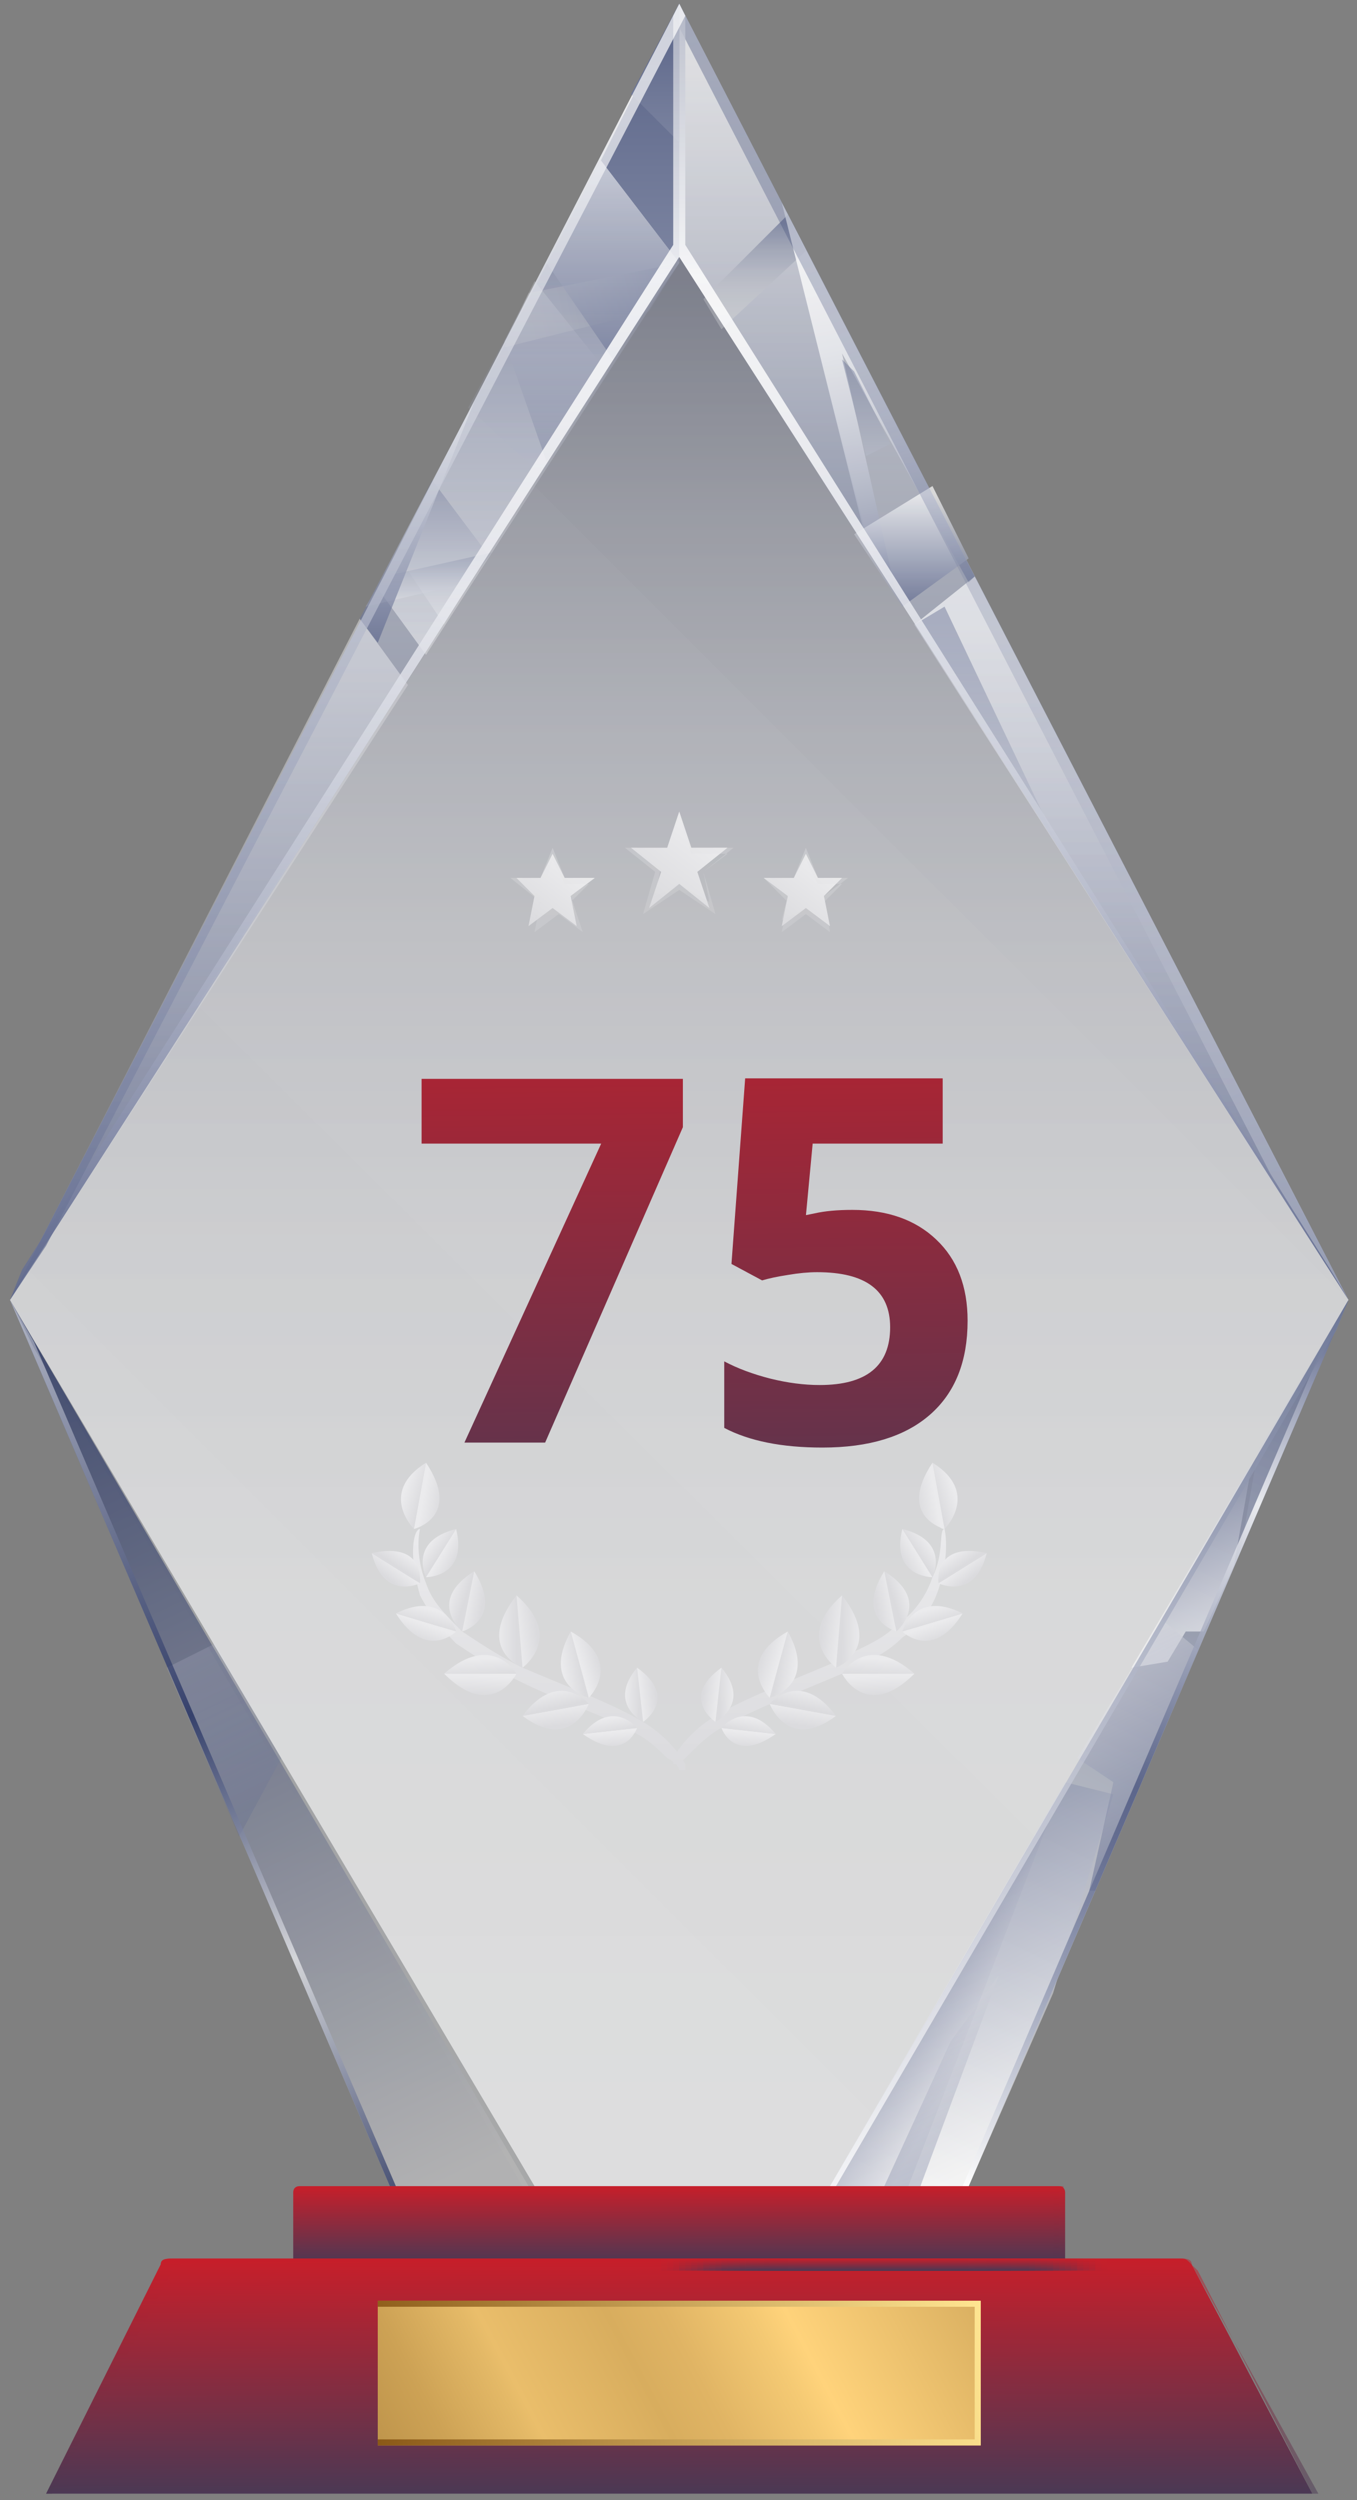 <svg width="133" height="245" viewBox="0 0 133 245" fill="none" xmlns="http://www.w3.org/2000/svg">
<rect x="0" y="0" width="133" height="245" fill="#808080" stroke="none"/>
<path opacity="0.5" d="M94.94 214.233H38.208L0.977 127.386L66.574 0.365L132.171 127.386L94.94 214.233Z" fill="url(#paint0_linear)"/>
<path opacity="0.7" d="M0.977 127.386L66.574 0.365L132.171 127.386L66.574 25.179L0.977 127.386Z" fill="url(#paint1_linear)"/>
<path opacity="0.6" d="M0.977 127.386L51.8 214.233H38.208L0.977 127.386Z" fill="url(#paint2_linear)"/>
<path opacity="0.7" d="M132.169 127.386L81.346 214.233H94.938L132.169 127.386Z" fill="url(#paint3_linear)"/>
<path opacity="0.4" d="M39.98 67.126L35.253 60.627L0.977 127.387L39.98 67.126Z" fill="url(#paint4_linear)"/>
<path opacity="0.4" d="M66.572 0.956V25.769V25.179L85.483 54.718L76.618 19.861L66.572 0.365V0.956Z" fill="url(#paint5_linear)"/>
<path opacity="0.3" d="M41.752 64.172L66.572 25.77L58.889 15.727L37.024 57.673L41.752 64.172Z" fill="url(#paint6_linear)"/>
<path opacity="0.4" d="M89.621 61.217L132.171 127.386L95.531 56.491L89.621 61.217Z" fill="url(#paint7_linear)"/>
<path opacity="0.3" d="M41.752 64.172L66.572 25.77L58.889 15.727L37.024 57.673L41.752 64.172Z" fill="url(#paint8_linear)"/>
<path opacity="0.2" d="M52.98 46.448L66.572 25.77L58.889 15.727L45.888 39.949L52.98 46.448Z" fill="url(#paint9_linear)"/>
<path opacity="0.4" d="M66.573 25.769V0.365L58.891 15.726L66.573 25.769Z" fill="url(#paint10_linear)"/>
<path d="M66.573 25.769V0.365L58.891 15.726L66.573 25.769Z" fill="url(#paint11_linear)"/>
<path opacity="0.3" d="M51.801 28.723L49.437 34.04L63.62 30.495L66.575 25.769L51.801 28.723Z" fill="url(#paint12_linear)"/>
<path opacity="0.3" d="M48.256 54.128L37.618 56.491L35.846 59.445L45.892 57.082L48.256 54.128Z" fill="url(#paint13_linear)"/>
<path opacity="0.6" d="M68.938 29.314L70.71 32.268L78.984 24.588L77.211 21.043L68.938 29.314Z" fill="url(#paint14_linear)"/>
<path opacity="0.8" d="M95.53 56.49L76.62 19.86L84.893 52.945L87.848 58.262L82.529 34.63L94.939 57.08L95.53 56.49Z" fill="url(#paint15_linear)"/>
<path opacity="0.4" d="M89.621 61.217L132.171 127.386L95.531 56.491L89.621 61.217Z" fill="url(#paint16_linear)"/>
<path opacity="0.3" d="M132.17 127.385L119.169 102.572L122.124 112.024L132.17 127.385Z" fill="url(#paint17_linear)"/>
<path opacity="0.6" d="M104.394 174.65L81.346 214.233H94.938L103.212 195.327L109.121 175.831L104.394 174.65Z" fill="url(#paint18_linear)"/>
<path opacity="0.4" d="M121.535 152.199L132.172 127.386L123.308 142.156L121.535 152.199Z" fill="url(#paint19_linear)"/>
<path opacity="0.4" d="M103.803 175.832L81.346 214.234H89.029L103.803 175.832Z" fill="url(#paint20_linear)"/>
<path opacity="0.6" d="M122.713 143.338L110.894 163.425L114.44 162.835L116.213 159.881H117.985L120.94 153.382L122.713 143.338Z" fill="url(#paint21_linear)"/>
<path d="M66.573 13.954V0.365L61.845 9.227L66.573 13.954Z" fill="url(#paint22_linear)"/>
<path opacity="0.3" d="M43.529 61.216L47.666 54.127L42.347 47.037L38.801 54.127L43.529 61.216Z" fill="url(#paint23_linear)"/>
<path opacity="0.5" d="M83.711 36.403L82.529 35.221L83.12 37.585L84.893 44.674L87.257 43.493L83.711 36.403Z" fill="url(#paint24_linear)"/>
<path opacity="0.7" d="M83.712 52.355L88.44 59.445L94.94 54.718L91.394 47.629L83.712 52.355Z" fill="url(#paint25_linear)"/>
<path opacity="0.5" d="M60.075 35.223L66.576 25.77L58.893 15.727L53.575 25.77L60.075 35.223Z" fill="url(#paint26_linear)"/>
<path opacity="0.7" d="M46.48 39.358L35.252 60.627L37.025 62.99L46.48 39.358Z" fill="url(#paint27_linear)"/>
<path opacity="0.5" d="M89.621 61.217L103.804 83.076L92.576 59.445L89.621 61.217Z" fill="url(#paint28_linear)"/>
<path opacity="0.3" d="M52.392 27.542L49.437 33.45L53.574 45.266L59.483 36.404L52.392 27.542Z" fill="url(#paint29_linear)"/>
<path opacity="0.5" d="M113.852 158.697L105.579 172.285L109.124 174.648L106.761 185.283H107.352L117.398 161.651L113.852 158.697Z" fill="url(#paint30_linear)"/>
<path opacity="0.3" d="M90.212 214.234L97.895 193.556L93.167 200.055L86.667 214.234H90.212Z" fill="url(#paint31_linear)"/>
<path opacity="0.3" d="M16.34 163.426L23.432 179.968L27.569 172.288L21.068 161.062L16.34 163.426Z" fill="url(#paint32_linear)"/>
<path opacity="0.6" d="M66.574 25.18L0.977 127.387L52.391 214.234H81.348L132.171 127.387L66.574 25.18Z" fill="url(#paint33_linear)"/>
<path opacity="0.6" d="M3.341 131.522L0.977 127.386L38.208 214.233H38.799L3.341 131.522Z" fill="url(#paint34_linear)"/>
<path opacity="0.2" d="M51.209 214.233H51.8L0.977 127.386L3.341 132.112L51.209 214.233Z" fill="url(#paint35_linear)"/>
<path opacity="0.3" d="M124.488 114.979L132.171 127.386L66.574 0.365L65.983 1.547L124.488 114.979Z" fill="url(#paint36_linear)"/>
<path opacity="0.85" d="M0.977 127.386L2.159 124.432L65.983 23.997V1.547L66.574 0.365L67.165 1.547V23.997L130.398 124.432L132.171 127.386L66.574 25.179L0.977 127.386Z" fill="url(#paint37_linear)"/>
<path opacity="0.8" d="M129.806 131.522L132.169 127.386L94.939 214.233H94.348L129.806 131.522Z" fill="url(#paint38_linear)"/>
<path opacity="0.8" d="M130.987 130.34L132.169 127.386L81.346 214.233H81.937L130.987 130.34Z" fill="url(#paint39_linear)"/>
<path opacity="0.7" d="M67.165 1.547L66.574 0.365L0.977 127.386L4.523 122.069L67.165 1.547Z" fill="url(#paint40_linear)"/>
<g opacity="0.15">
<path opacity="0.15" d="M19.295 98.437L101.439 179.967L132.169 127.386L52.389 47.629L19.295 98.437Z" fill="white"/>
<path opacity="0.15" d="M0.977 127.386L52.391 214.233H81.348L85.485 207.143L2.75 124.432L0.977 127.386Z" fill="white"/>
</g>
<path d="M103.8 221.914H29.338C28.747 221.914 28.747 221.323 28.747 221.323V214.825C28.747 214.234 29.338 214.234 29.338 214.234H103.8C104.391 214.234 104.391 214.825 104.391 214.825V221.323C104.391 221.323 104.391 221.914 103.8 221.914Z" fill="url(#paint41_linear)"/>
<path opacity="0.2" d="M103.8 221.914H29.338C28.747 221.914 28.747 221.323 28.747 221.323V214.825C28.747 214.234 29.338 214.234 29.338 214.234H103.8C104.391 214.234 104.391 214.825 104.391 214.825V221.323C104.391 221.323 104.391 221.914 103.8 221.914Z" fill="url(#paint42_linear)"/>
<path opacity="0.5" d="M103.8 214.234H29.338C28.747 214.234 28.747 214.825 28.747 214.825V221.323C28.747 221.914 29.338 221.914 29.338 221.914V215.415C29.338 214.825 29.929 214.825 29.929 214.825H102.618C103.209 214.825 103.209 215.415 103.209 215.415V221.914C103.8 221.914 103.8 221.323 103.8 221.323V214.825C104.391 214.234 104.391 214.234 103.8 214.234Z" fill="url(#paint43_linear)"/>
<path d="M128.622 244.365H4.52L15.748 221.915C15.748 221.324 16.339 221.324 16.93 221.324H115.621C116.212 221.324 116.212 221.324 116.803 221.915L128.622 244.365Z" fill="url(#paint44_linear)"/>
<path opacity="0.5" d="M16.93 222.506C16.93 221.915 17.521 221.915 18.112 221.915H116.212C116.803 221.915 116.803 221.915 117.394 222.506L128.622 244.365H129.213L116.803 221.915C116.803 221.324 116.212 221.324 115.621 221.324H16.93C16.339 221.324 16.339 221.324 15.748 221.915L4.52 244.365H5.111L16.93 222.506Z" fill="url(#paint45_linear)"/>
<path opacity="0.016" d="M108.526 221.324H64.795V222.506H108.526V221.324Z" fill="url(#paint46_linear)"/>
<path opacity="0.032" d="M107.935 221.324H64.795V222.506H107.935V221.324Z" fill="url(#paint47_linear)"/>
<path opacity="0.048" d="M107.347 221.324H65.389V222.506H107.347V221.324Z" fill="url(#paint48_linear)"/>
<path opacity="0.065" d="M107.345 221.324H65.977V222.506H107.345V221.324Z" fill="url(#paint49_linear)"/>
<path opacity="0.081" d="M106.757 221.324H66.572V222.506H106.757V221.324Z" fill="url(#paint50_linear)"/>
<path opacity="0.097" d="M106.166 221.324H66.572V222.506H106.166V221.324Z" fill="url(#paint51_linear)"/>
<path opacity="0.113" d="M105.573 221.324H67.16V222.506H105.573V221.324Z" fill="url(#paint52_linear)"/>
<path opacity="0.129" d="M105.571 221.324H67.749V222.506H105.571V221.324Z" fill="url(#paint53_linear)"/>
<path opacity="0.145" d="M104.983 221.324H68.343V222.506H104.983V221.324Z" fill="url(#paint54_linear)"/>
<path opacity="0.161" d="M104.39 221.324H68.932V222.506H104.39V221.324Z" fill="url(#paint55_linear)"/>
<path opacity="0.177" d="M103.799 221.324H68.932V222.506H103.799V221.324Z" fill="url(#paint56_linear)"/>
<path opacity="0.194" d="M103.211 221.324H69.526V222.506H103.211V221.324Z" fill="url(#paint57_linear)"/>
<path opacity="0.21" d="M103.209 221.324H70.115V222.506H103.209V221.324Z" fill="url(#paint58_linear)"/>
<path opacity="0.226" d="M102.616 221.324H70.704V222.506H102.616V221.324Z" fill="url(#paint59_linear)"/>
<path opacity="0.242" d="M102.025 221.324H70.704V222.506H102.025V221.324Z" fill="url(#paint60_linear)"/>
<path opacity="0.258" d="M101.437 221.324H71.298V222.506H101.437V221.324Z" fill="url(#paint61_linear)"/>
<path opacity="0.274" d="M101.435 221.324H71.887V222.506H101.435V221.324Z" fill="url(#paint62_linear)"/>
<path opacity="0.29" d="M100.847 221.324H72.481V222.506H100.847V221.324Z" fill="url(#paint63_linear)"/>
<path opacity="0.306" d="M100.845 221.324H73.07V222.506H100.845V221.324Z" fill="url(#paint64_linear)"/>
<path opacity="0.323" d="M99.663 221.324H73.07V222.506H99.663V221.324Z" fill="url(#paint65_linear)"/>
<path opacity="0.339" d="M99.071 221.324H73.659V222.506H99.071V221.324Z" fill="url(#paint66_linear)"/>
<path opacity="0.355" d="M99.073 221.324H74.253V222.506H99.073V221.324Z" fill="url(#paint67_linear)"/>
<path opacity="0.371" d="M98.481 221.324H74.842V222.506H98.481V221.324Z" fill="url(#paint68_linear)"/>
<path opacity="0.387" d="M97.89 221.324H74.842V222.506H97.89V221.324Z" fill="url(#paint69_linear)"/>
<path opacity="0.403" d="M97.301 221.324H75.436V222.506H97.301V221.324Z" fill="url(#paint70_linear)"/>
<path opacity="0.419" d="M97.3 221.324H76.025V222.506H97.3V221.324Z" fill="url(#paint71_linear)"/>
<path opacity="0.435" d="M96.707 221.324H76.614V222.506H96.707V221.324Z" fill="url(#paint72_linear)"/>
<path opacity="0.452" d="M96.709 221.324H77.207V222.506H96.709V221.324Z" fill="url(#paint73_linear)"/>
<path opacity="0.468" d="M95.527 221.324H77.207V222.506H95.527V221.324Z" fill="url(#paint74_linear)"/>
<path opacity="0.484" d="M94.935 221.324H77.797V222.506H94.935V221.324Z" fill="url(#paint75_linear)"/>
<path opacity="0.5" d="M94.937 221.324H78.39V222.506H94.937V221.324Z" fill="url(#paint76_linear)"/>
<path d="M96.12 239.637H37.024V225.458H96.12V239.637Z" fill="url(#paint77_linear)"/>
<path d="M96.12 225.458H37.024V239.637H96.12V225.458ZM95.529 239.047H37.024V226.049H95.529V239.047Z" fill="url(#paint78_linear)"/>
<path d="M41.163 149.834C41.163 149.834 40.572 152.197 41.754 155.151C42.345 156.923 43.527 158.105 45.3 159.877C47.072 161.059 48.845 162.24 51.209 163.422C55.346 165.194 60.074 166.967 63.029 168.739C65.983 170.512 67.165 172.875 67.165 172.875V173.465H66.574C66.574 173.465 66.574 172.875 65.392 172.284C64.801 171.693 63.619 170.512 62.438 169.921C59.483 168.148 55.346 166.967 50.618 164.604C48.254 163.422 46.481 162.24 44.709 161.059C42.936 159.286 41.754 157.514 41.163 156.332C39.981 152.197 40.572 149.834 41.163 149.834C40.572 149.243 40.572 149.243 41.163 149.834C41.163 149.243 41.163 149.834 41.163 149.834Z" fill="url(#paint79_linear)"/>
<path d="M40.574 149.835C40.574 149.835 37.028 146.29 41.756 143.336L40.574 149.835Z" fill="url(#paint80_linear)"/>
<path d="M40.573 149.834C40.573 149.834 45.301 148.652 41.755 143.335L40.573 149.834Z" fill="url(#paint81_linear)"/>
<path d="M41.753 154.561C41.753 154.561 39.98 151.017 44.708 149.835L41.753 154.561Z" fill="url(#paint82_linear)"/>
<path d="M41.75 154.561C41.75 154.561 45.887 154.561 44.705 149.835L41.75 154.561Z" fill="url(#paint83_linear)"/>
<path d="M41.163 155.151C41.163 155.151 37.617 156.924 36.435 152.197L41.163 155.151Z" fill="url(#paint84_linear)"/>
<path d="M41.163 155.15C41.163 155.15 41.754 151.015 36.435 152.196L41.163 155.15Z" fill="url(#paint85_linear)"/>
<path d="M45.3 159.877C45.3 159.877 41.755 156.923 46.482 153.969L45.3 159.877Z" fill="url(#paint86_linear)"/>
<path d="M45.299 159.877C45.299 159.877 49.436 158.695 46.481 153.969L45.299 159.877Z" fill="url(#paint87_linear)"/>
<path d="M44.71 159.878C44.71 159.878 41.756 162.832 38.801 158.105L44.71 159.878Z" fill="url(#paint88_linear)"/>
<path d="M44.711 159.877C44.711 159.877 43.529 155.742 38.802 158.105L44.711 159.877Z" fill="url(#paint89_linear)"/>
<path d="M51.212 163.424C51.212 163.424 46.484 161.651 50.62 156.334L51.212 163.424Z" fill="url(#paint90_linear)"/>
<path d="M51.212 163.423C51.212 163.423 55.349 160.47 50.621 156.334L51.212 163.423Z" fill="url(#paint91_linear)"/>
<path d="M50.619 164.014C50.619 164.014 48.255 168.74 43.527 164.014H50.619Z" fill="url(#paint92_linear)"/>
<path d="M50.619 164.014C50.619 164.014 48.255 159.878 43.528 164.014H50.619Z" fill="url(#paint93_linear)"/>
<path d="M57.71 166.375C57.71 166.375 52.983 165.194 55.937 159.877L57.71 166.375Z" fill="url(#paint94_linear)"/>
<path d="M57.709 166.375C57.709 166.375 61.255 162.83 55.936 159.876L57.709 166.375Z" fill="url(#paint95_linear)"/>
<path d="M57.71 166.968C57.71 166.968 55.937 171.694 51.209 168.149L57.71 166.968Z" fill="url(#paint96_linear)"/>
<path d="M57.71 166.968C57.71 166.968 54.755 163.424 51.21 168.15L57.71 166.968Z" fill="url(#paint97_linear)"/>
<path d="M63.029 168.74C63.029 168.74 59.484 166.967 62.438 163.422L63.029 168.74Z" fill="url(#paint98_linear)"/>
<path d="M63.031 168.739C63.031 168.739 66.577 166.376 62.44 163.422L63.031 168.739Z" fill="url(#paint99_linear)"/>
<path d="M62.438 169.33C62.438 169.33 61.256 172.875 57.119 169.921L62.438 169.33Z" fill="url(#paint100_linear)"/>
<path d="M62.438 169.33C62.438 169.33 60.074 166.376 57.119 169.921L62.438 169.33Z" fill="url(#paint101_linear)"/>
<path d="M92.576 149.833C92.576 149.833 93.167 152.196 91.985 155.741C91.394 157.514 90.213 159.286 88.44 160.468C86.667 162.24 84.894 162.831 82.53 164.012C78.393 165.785 73.665 167.557 70.711 169.329C69.529 169.92 68.347 171.102 67.756 171.693C67.165 172.283 66.574 172.874 66.574 172.874H65.983V172.283C65.983 172.283 67.165 169.92 70.12 168.148C73.075 166.375 77.802 164.603 81.939 162.831C83.712 161.649 86.076 161.058 87.849 159.286C89.621 158.104 90.803 156.332 91.394 154.56C92.576 152.196 91.985 149.833 92.576 149.833C91.985 149.833 91.985 149.242 92.576 149.833C92.576 149.242 92.576 149.242 92.576 149.833Z" fill="url(#paint102_linear)"/>
<path d="M92.576 149.834C92.576 149.834 96.121 146.289 91.394 143.335L92.576 149.834Z" fill="url(#paint103_linear)"/>
<path d="M92.578 149.834C92.578 149.834 87.85 148.653 91.396 143.336L92.578 149.834Z" fill="url(#paint104_linear)"/>
<path d="M91.393 154.561C91.393 154.561 93.166 151.016 88.438 149.834L91.393 154.561Z" fill="url(#paint105_linear)"/>
<path d="M91.392 154.561C91.392 154.561 87.255 154.561 88.437 149.834L91.392 154.561Z" fill="url(#paint106_linear)"/>
<path d="M91.982 155.151C91.982 155.151 95.528 156.923 96.71 152.197L91.982 155.151Z" fill="url(#paint107_linear)"/>
<path d="M91.984 155.15C91.984 155.15 91.393 151.015 96.712 152.196L91.984 155.15Z" fill="url(#paint108_linear)"/>
<path d="M87.849 159.876C87.849 159.876 91.395 156.922 86.667 153.969L87.849 159.876Z" fill="url(#paint109_linear)"/>
<path d="M87.85 159.877C87.85 159.877 83.714 158.695 86.668 153.969L87.85 159.877Z" fill="url(#paint110_linear)"/>
<path d="M88.439 159.878C88.439 159.878 91.394 162.832 94.349 158.105L88.439 159.878Z" fill="url(#paint111_linear)"/>
<path d="M88.439 159.877C88.439 159.877 89.621 155.741 94.349 158.105L88.439 159.877Z" fill="url(#paint112_linear)"/>
<path d="M81.94 163.423C81.94 163.423 86.668 161.651 82.531 156.333L81.94 163.423Z" fill="url(#paint113_linear)"/>
<path d="M81.941 163.423C81.941 163.423 77.805 160.47 82.532 156.334L81.941 163.423Z" fill="url(#paint114_linear)"/>
<path d="M82.529 164.013C82.529 164.013 84.893 168.74 89.621 164.013H82.529Z" fill="url(#paint115_linear)"/>
<path d="M82.529 164.013C82.529 164.013 84.893 159.878 89.621 164.013H82.529Z" fill="url(#paint116_linear)"/>
<path d="M75.442 166.375C75.442 166.375 80.17 165.193 77.215 159.876L75.442 166.375Z" fill="url(#paint117_linear)"/>
<path d="M75.44 166.375C75.44 166.375 71.894 162.83 77.213 159.876L75.44 166.375Z" fill="url(#paint118_linear)"/>
<path d="M75.436 166.967C75.436 166.967 77.209 171.693 81.937 168.149L75.436 166.967Z" fill="url(#paint119_linear)"/>
<path d="M75.437 166.968C75.437 166.968 78.392 163.423 81.937 168.15L75.437 166.968Z" fill="url(#paint120_linear)"/>
<path d="M70.121 168.739C70.121 168.739 73.666 166.966 70.712 163.422L70.121 168.739Z" fill="url(#paint121_linear)"/>
<path d="M70.121 168.739C70.121 168.739 66.575 166.376 70.712 163.422L70.121 168.739Z" fill="url(#paint122_linear)"/>
<path d="M70.71 169.329C70.71 169.329 71.891 172.874 76.028 169.92L70.71 169.329Z" fill="url(#paint123_linear)"/>
<path d="M70.71 169.329C70.71 169.329 73.074 166.375 76.029 169.92L70.71 169.329Z" fill="url(#paint124_linear)"/>
<path d="M66.573 79.531L67.755 83.075H71.3L68.346 85.439L69.528 88.983L66.573 86.62L63.618 88.983L64.8 85.439L61.845 83.075H65.391L66.573 79.531Z" fill="url(#paint125_linear)"/>
<path opacity="0.3" d="M70.121 89.574L66.575 87.211L63.029 89.574L64.211 85.439L61.256 83.076H65.393L66.575 79.531L67.757 83.076H71.893L68.939 85.439L70.121 89.574ZM66.575 86.62L69.53 88.393L68.939 85.439L71.302 83.666H67.757L66.575 80.122L65.393 83.076H62.438L64.802 84.848L64.211 87.802L66.575 86.62Z" fill="url(#paint126_linear)"/>
<path d="M54.16 83.668L55.342 86.031H58.297L55.933 87.803L56.524 90.757L54.16 88.985L51.796 90.757L52.387 87.803L50.614 86.031H52.978L54.16 83.668Z" fill="url(#paint127_linear)"/>
<path opacity="0.3" d="M57.118 91.347L54.754 89.575L52.39 91.347L52.981 88.393L50.026 86.03H52.981L54.163 83.076L55.345 86.03H58.3L55.936 87.802L57.118 91.347ZM54.163 88.984L56.527 90.757L55.936 88.393L57.709 86.621H55.345L54.163 84.258L53.572 86.03H51.208L52.981 87.802L52.39 90.166L54.163 88.984Z" fill="url(#paint128_linear)"/>
<path d="M78.983 83.667L80.165 86.03H82.529L80.756 87.803L81.347 90.757L78.983 88.984L76.62 90.757L77.21 87.803L74.847 86.03H77.802L78.983 83.667Z" fill="url(#paint129_linear)"/>
<path opacity="0.3" d="M81.347 91.347L78.983 89.575L76.62 91.347L77.21 88.393L74.847 86.03H77.802L78.983 83.076L80.165 86.03H83.12L80.756 87.802L81.347 91.347ZM78.983 88.984L81.347 90.756L80.756 88.393L82.529 86.621H80.165L78.983 84.257L77.802 86.03H75.438L77.21 87.802L76.62 90.165L78.983 88.984Z" fill="url(#paint130_linear)"/>
<path d="M45.519 141.365L58.922 112.068H41.32V105.721H66.93V110.457L53.429 141.365H45.519ZM83.532 118.562C86.982 118.562 89.725 119.531 91.759 121.468C93.81 123.405 94.835 126.058 94.835 129.427C94.835 133.414 93.607 136.482 91.149 138.631C88.691 140.779 85.176 141.854 80.602 141.854C76.631 141.854 73.424 141.211 70.983 139.925V133.406C72.269 134.09 73.766 134.651 75.475 135.091C77.184 135.514 78.803 135.726 80.334 135.726C84.94 135.726 87.243 133.838 87.243 130.062C87.243 126.465 84.858 124.666 80.089 124.666C79.227 124.666 78.275 124.756 77.233 124.935C76.191 125.097 75.345 125.276 74.694 125.472L71.691 123.86L73.034 105.672H92.394V112.068H79.65L78.991 119.075L79.845 118.904C80.838 118.676 82.067 118.562 83.532 118.562Z" fill="url(#paint131_linear)"/>
<defs>
<linearGradient id="paint0_linear" x1="66.574" y1="214.721" x2="66.574" y2="3.323" gradientUnits="userSpaceOnUse">
<stop stop-color="#CFD1D3"/>
<stop offset="0.126" stop-color="#CACCCF"/>
<stop offset="0.27" stop-color="#BCBFC4"/>
<stop offset="0.423" stop-color="#A5A9B1"/>
<stop offset="0.583" stop-color="#858A97"/>
<stop offset="0.748" stop-color="#5C6276"/>
<stop offset="0.915" stop-color="#2A324E"/>
<stop offset="1" stop-color="#0D1637"/>
</linearGradient>
<linearGradient id="paint1_linear" x1="66.574" y1="126.707" x2="66.574" y2="7.986" gradientUnits="userSpaceOnUse">
<stop stop-color="#606A8F"/>
<stop offset="0.645" stop-color="#C5C9D6"/>
<stop offset="1" stop-color="white"/>
</linearGradient>
<linearGradient id="paint2_linear" x1="44.92" y1="213.709" x2="3.99" y2="128.756" gradientUnits="userSpaceOnUse">
<stop stop-color="#B8B8B8"/>
<stop offset="1" stop-color="#07164F"/>
</linearGradient>
<linearGradient id="paint3_linear" x1="88.226" y1="213.709" x2="129.156" y2="128.756" gradientUnits="userSpaceOnUse">
<stop stop-color="white"/>
<stop offset="0.355" stop-color="#C5C9D6"/>
<stop offset="1" stop-color="#606A8F"/>
</linearGradient>
<linearGradient id="paint4_linear" x1="20.329" y1="126.952" x2="20.329" y2="64.839" gradientUnits="userSpaceOnUse">
<stop stop-color="#707A99"/>
<stop offset="0.407" stop-color="#B0B5C7"/>
<stop offset="0.808" stop-color="#E9EAEF"/>
<stop offset="1" stop-color="white"/>
</linearGradient>
<linearGradient id="paint5_linear" x1="75.917" y1="54.37" x2="75.917" y2="3.595" gradientUnits="userSpaceOnUse">
<stop stop-color="#707A99"/>
<stop offset="0.407" stop-color="#B0B5C7"/>
<stop offset="0.808" stop-color="#E9EAEF"/>
<stop offset="1" stop-color="white"/>
</linearGradient>
<linearGradient id="paint6_linear" x1="51.652" y1="63.973" x2="51.652" y2="18.542" gradientUnits="userSpaceOnUse">
<stop stop-color="white"/>
<stop offset="0.355" stop-color="#C5C9D6"/>
<stop offset="1" stop-color="#606A8F"/>
</linearGradient>
<linearGradient id="paint7_linear" x1="111.016" y1="126.934" x2="111.016" y2="60.965" gradientUnits="userSpaceOnUse">
<stop stop-color="#707A99"/>
<stop offset="0.407" stop-color="#B0B5C7"/>
<stop offset="0.808" stop-color="#E9EAEF"/>
<stop offset="1" stop-color="white"/>
</linearGradient>
<linearGradient id="paint8_linear" x1="51.652" y1="63.973" x2="51.652" y2="18.542" gradientUnits="userSpaceOnUse">
<stop stop-color="white"/>
<stop offset="0.355" stop-color="#C5C9D6"/>
<stop offset="1" stop-color="#606A8F"/>
</linearGradient>
<linearGradient id="paint9_linear" x1="56.206" y1="46.536" x2="56.206" y2="17.574" gradientUnits="userSpaceOnUse">
<stop stop-color="#B7BBCB"/>
<stop offset="1" stop-color="#606A8F"/>
</linearGradient>
<linearGradient id="paint10_linear" x1="62.565" y1="25.789" x2="62.565" y2="-0.063" gradientUnits="userSpaceOnUse">
<stop stop-color="white"/>
<stop offset="0.116" stop-color="#E9EAEF"/>
<stop offset="0.357" stop-color="#B0B4C5"/>
<stop offset="0.699" stop-color="#555F84"/>
<stop offset="1" stop-color="#000F46"/>
</linearGradient>
<linearGradient id="paint11_linear" x1="62.565" y1="214.727" x2="62.565" y2="3.322" gradientUnits="userSpaceOnUse">
<stop stop-color="white"/>
<stop offset="0.157" stop-color="#FBFBFC"/>
<stop offset="0.313" stop-color="#EFF0F3"/>
<stop offset="0.469" stop-color="#DBDDE5"/>
<stop offset="0.626" stop-color="#BFC3D1"/>
<stop offset="0.782" stop-color="#9BA1B7"/>
<stop offset="0.937" stop-color="#6F7897"/>
<stop offset="1" stop-color="#5B6589"/>
</linearGradient>
<linearGradient id="paint12_linear" x1="48.763" y1="31.659" x2="66.421" y2="27.82" gradientUnits="userSpaceOnUse">
<stop stop-color="#CFD1D3"/>
<stop offset="0.186" stop-color="#CBCDD0"/>
<stop offset="0.372" stop-color="#BFC2C9"/>
<stop offset="0.558" stop-color="#ABAFBC"/>
<stop offset="0.744" stop-color="#8F95AA"/>
<stop offset="0.928" stop-color="#6B7493"/>
<stop offset="1" stop-color="#5B6589"/>
</linearGradient>
<linearGradient id="paint13_linear" x1="42.025" y1="59.357" x2="42.025" y2="54.492" gradientUnits="userSpaceOnUse">
<stop stop-color="white"/>
<stop offset="0.355" stop-color="#C5C9D6"/>
<stop offset="1" stop-color="#606A8F"/>
</linearGradient>
<linearGradient id="paint14_linear" x1="74.158" y1="32.121" x2="74.158" y2="21.906" gradientUnits="userSpaceOnUse">
<stop stop-color="#CFD1D3"/>
<stop offset="0.186" stop-color="#CBCDD0"/>
<stop offset="0.372" stop-color="#BFC2C9"/>
<stop offset="0.558" stop-color="#ABAFBC"/>
<stop offset="0.744" stop-color="#8F95AA"/>
<stop offset="0.928" stop-color="#6B7493"/>
<stop offset="1" stop-color="#5B6589"/>
</linearGradient>
<linearGradient id="paint15_linear" x1="82.614" y1="20.888" x2="91.079" y2="61.107" gradientUnits="userSpaceOnUse">
<stop stop-color="white"/>
<stop offset="0.157" stop-color="#FBFBFC"/>
<stop offset="0.313" stop-color="#EFF0F3"/>
<stop offset="0.469" stop-color="#DBDDE5"/>
<stop offset="0.626" stop-color="#BFC3D1"/>
<stop offset="0.782" stop-color="#9BA1B7"/>
<stop offset="0.937" stop-color="#6F7897"/>
<stop offset="1" stop-color="#5B6589"/>
</linearGradient>
<linearGradient id="paint16_linear" x1="111.016" y1="126.934" x2="111.016" y2="60.965" gradientUnits="userSpaceOnUse">
<stop stop-color="#707A99"/>
<stop offset="0.407" stop-color="#B0B5C7"/>
<stop offset="0.808" stop-color="#E9EAEF"/>
<stop offset="1" stop-color="white"/>
</linearGradient>
<linearGradient id="paint17_linear" x1="119.125" y1="103.166" x2="131.148" y2="127.22" gradientUnits="userSpaceOnUse">
<stop stop-color="#9BA1B7"/>
<stop offset="1" stop-color="#606A8F"/>
</linearGradient>
<linearGradient id="paint18_linear" x1="102.037" y1="209.531" x2="89.199" y2="182.886" gradientUnits="userSpaceOnUse">
<stop stop-color="white"/>
<stop offset="0.244" stop-color="#E9EAEF"/>
<stop offset="0.75" stop-color="#B0B5C7"/>
<stop offset="1" stop-color="#9299B1"/>
</linearGradient>
<linearGradient id="paint19_linear" x1="121.346" y1="149.573" x2="131.067" y2="129.102" gradientUnits="userSpaceOnUse">
<stop stop-color="#A2A9BD"/>
<stop offset="1" stop-color="#606A8F"/>
</linearGradient>
<linearGradient id="paint20_linear" x1="96.664" y1="197.383" x2="90.139" y2="193.87" gradientUnits="userSpaceOnUse">
<stop stop-color="#D3D5DD"/>
<stop offset="0.114" stop-color="#C6C8D4"/>
<stop offset="1" stop-color="#606A8F"/>
</linearGradient>
<linearGradient id="paint21_linear" x1="120.067" y1="159.808" x2="114.302" y2="147.841" gradientUnits="userSpaceOnUse">
<stop stop-color="white"/>
<stop offset="0.244" stop-color="#E9EAEF"/>
<stop offset="0.75" stop-color="#B0B5C7"/>
<stop offset="1" stop-color="#9299B1"/>
</linearGradient>
<linearGradient id="paint22_linear" x1="64.172" y1="115.575" x2="64.172" y2="1.999" gradientUnits="userSpaceOnUse">
<stop stop-color="white"/>
<stop offset="0.157" stop-color="#FBFBFC"/>
<stop offset="0.313" stop-color="#EFF0F3"/>
<stop offset="0.469" stop-color="#DBDDE5"/>
<stop offset="0.626" stop-color="#BFC3D1"/>
<stop offset="0.782" stop-color="#9BA1B7"/>
<stop offset="0.937" stop-color="#6F7897"/>
<stop offset="1" stop-color="#5B6589"/>
</linearGradient>
<linearGradient id="paint23_linear" x1="43.269" y1="60.951" x2="43.269" y2="48.117" gradientUnits="userSpaceOnUse">
<stop stop-color="white"/>
<stop offset="0.355" stop-color="#C5C9D6"/>
<stop offset="1" stop-color="#606A8F"/>
</linearGradient>
<linearGradient id="paint24_linear" x1="85.032" y1="44.637" x2="85.032" y2="35.568" gradientUnits="userSpaceOnUse">
<stop stop-color="#B7BCCA"/>
<stop offset="1" stop-color="#737C9C"/>
</linearGradient>
<linearGradient id="paint25_linear" x1="89.278" y1="59.297" x2="89.278" y2="48.401" gradientUnits="userSpaceOnUse">
<stop stop-color="#606A8F"/>
<stop offset="0.645" stop-color="#C5C9D6"/>
<stop offset="1" stop-color="white"/>
</linearGradient>
<linearGradient id="paint26_linear" x1="59.857" y1="34.998" x2="59.857" y2="16.873" gradientUnits="userSpaceOnUse">
<stop stop-color="#606A8F"/>
<stop offset="0.645" stop-color="#C5C9D6"/>
<stop offset="1" stop-color="white"/>
</linearGradient>
<linearGradient id="paint27_linear" x1="40.85" y1="62.819" x2="40.85" y2="40.844" gradientUnits="userSpaceOnUse">
<stop stop-color="#606A8F"/>
<stop offset="0.645" stop-color="#C5C9D6"/>
<stop offset="1" stop-color="white"/>
</linearGradient>
<linearGradient id="paint28_linear" x1="96.842" y1="83.153" x2="96.842" y2="60.759" gradientUnits="userSpaceOnUse">
<stop stop-color="#B7BCCA"/>
<stop offset="1" stop-color="#737C9C"/>
</linearGradient>
<linearGradient id="paint29_linear" x1="54.491" y1="45.305" x2="54.491" y2="28.735" gradientUnits="userSpaceOnUse">
<stop stop-color="#606A8F"/>
<stop offset="0.886" stop-color="#C6C8D4"/>
<stop offset="1" stop-color="#D3D5DD"/>
</linearGradient>
<linearGradient id="paint30_linear" x1="115.704" y1="180.366" x2="107.172" y2="162.655" gradientUnits="userSpaceOnUse">
<stop stop-color="#606A8F"/>
<stop offset="0.886" stop-color="#C6C8D4"/>
<stop offset="1" stop-color="#D3D5DD"/>
</linearGradient>
<linearGradient id="paint31_linear" x1="95.754" y1="210.902" x2="89.54" y2="198.004" gradientUnits="userSpaceOnUse">
<stop stop-color="#606A8F"/>
<stop offset="0.886" stop-color="#C6C8D4"/>
<stop offset="1" stop-color="#D3D5DD"/>
</linearGradient>
<linearGradient id="paint32_linear" x1="26.285" y1="177.992" x2="18.84" y2="162.539" gradientUnits="userSpaceOnUse">
<stop stop-color="#606A8F"/>
<stop offset="1" stop-color="#A5AABD"/>
</linearGradient>
<linearGradient id="paint33_linear" x1="66.574" y1="214.662" x2="66.574" y2="28.045" gradientUnits="userSpaceOnUse">
<stop stop-color="white"/>
<stop offset="0.321" stop-color="#FDFDFD"/>
<stop offset="0.5" stop-color="#F5F5F6"/>
<stop offset="0.644" stop-color="#E7E7EA"/>
<stop offset="0.769" stop-color="#D3D4D9"/>
<stop offset="0.882" stop-color="#BABBC2"/>
<stop offset="0.986" stop-color="#9B9DA7"/>
<stop offset="1" stop-color="#9698A3"/>
</linearGradient>
<linearGradient id="paint34_linear" x1="38.821" y1="214.279" x2="1.217" y2="127.536" gradientUnits="userSpaceOnUse">
<stop stop-color="#07164F"/>
<stop offset="0.259" stop-color="white"/>
<stop offset="0.533" stop-color="#07164F"/>
<stop offset="1" stop-color="white"/>
</linearGradient>
<linearGradient id="paint35_linear" x1="46.664" y1="212.869" x2="5.734" y2="127.915" gradientUnits="userSpaceOnUse">
<stop stop-color="#B8B8B8"/>
<stop offset="1" stop-color="#36426C"/>
</linearGradient>
<linearGradient id="paint36_linear" x1="65.862" y1="2.626" x2="132.716" y2="126.817" gradientUnits="userSpaceOnUse">
<stop stop-color="#18275C"/>
<stop offset="1" stop-color="white"/>
</linearGradient>
<linearGradient id="paint37_linear" x1="66.574" y1="126.707" x2="66.574" y2="1.337" gradientUnits="userSpaceOnUse">
<stop stop-color="#606A8F"/>
<stop offset="0.116" stop-color="#868DAA"/>
<stop offset="0.269" stop-color="#B1B6C8"/>
<stop offset="0.418" stop-color="#D3D6E0"/>
<stop offset="0.559" stop-color="#EBECF1"/>
<stop offset="0.689" stop-color="#FAFAFB"/>
<stop offset="0.796" stop-color="white"/>
<stop offset="1" stop-color="#B9BDCB"/>
</linearGradient>
<linearGradient id="paint38_linear" x1="94.326" y1="214.279" x2="131.929" y2="127.536" gradientUnits="userSpaceOnUse">
<stop stop-color="white"/>
<stop offset="0.107" stop-color="#C7CBD8"/>
<stop offset="0.222" stop-color="#939AB3"/>
<stop offset="0.322" stop-color="#6D7698"/>
<stop offset="0.401" stop-color="#566087"/>
<stop offset="0.451" stop-color="#4D5881"/>
<stop offset="0.497" stop-color="#606A8E"/>
<stop offset="0.59" stop-color="#9198B1"/>
<stop offset="0.72" stop-color="#DFE1E8"/>
<stop offset="0.771" stop-color="white"/>
<stop offset="1" stop-color="#4D5881"/>
</linearGradient>
<linearGradient id="paint39_linear" x1="81.272" y1="214.327" x2="132.777" y2="127.664" gradientUnits="userSpaceOnUse">
<stop stop-color="white"/>
<stop offset="0.192" stop-color="#E9EAEF"/>
<stop offset="0.593" stop-color="#B0B5C7"/>
<stop offset="1" stop-color="#707A99"/>
</linearGradient>
<linearGradient id="paint40_linear" x1="34.062" y1="126.707" x2="34.062" y2="7.986" gradientUnits="userSpaceOnUse">
<stop stop-color="#606A8F"/>
<stop offset="0.645" stop-color="#C5C9D6"/>
<stop offset="1" stop-color="white"/>
</linearGradient>
<linearGradient id="paint41_linear" x1="61.629" y1="213.148" x2="61.638" y2="223.001" gradientUnits="userSpaceOnUse">
<stop stop-color="#D91B24"/>
<stop offset="1" stop-color="#393C5A"/>
</linearGradient>
<linearGradient id="paint42_linear" x1="61.629" y1="213.148" x2="61.638" y2="223.001" gradientUnits="userSpaceOnUse">
<stop stop-color="#D91B24"/>
<stop offset="1" stop-color="#393C5A"/>
</linearGradient>
<linearGradient id="paint43_linear" x1="61.565" y1="213.148" x2="61.574" y2="223.001" gradientUnits="userSpaceOnUse">
<stop stop-color="#D91B24"/>
<stop offset="1" stop-color="#393C5A"/>
</linearGradient>
<linearGradient id="paint44_linear" x1="58.467" y1="218.066" x2="58.518" y2="247.625" gradientUnits="userSpaceOnUse">
<stop stop-color="#D91B24"/>
<stop offset="1" stop-color="#393C5A"/>
</linearGradient>
<linearGradient id="paint45_linear" x1="58.723" y1="218.066" x2="58.775" y2="247.625" gradientUnits="userSpaceOnUse">
<stop stop-color="#D91B24"/>
<stop offset="1" stop-color="#393C5A"/>
</linearGradient>
<linearGradient id="paint46_linear" x1="83.804" y1="221.157" x2="83.805" y2="222.673" gradientUnits="userSpaceOnUse">
<stop stop-color="#D91B24"/>
<stop offset="1" stop-color="#393C5A"/>
</linearGradient>
<linearGradient id="paint47_linear" x1="83.547" y1="221.157" x2="83.548" y2="222.673" gradientUnits="userSpaceOnUse">
<stop stop-color="#D91B24"/>
<stop offset="1" stop-color="#393C5A"/>
</linearGradient>
<linearGradient id="paint48_linear" x1="83.628" y1="221.157" x2="83.628" y2="222.673" gradientUnits="userSpaceOnUse">
<stop stop-color="#D91B24"/>
<stop offset="1" stop-color="#393C5A"/>
</linearGradient>
<linearGradient id="paint49_linear" x1="83.96" y1="221.157" x2="83.96" y2="222.673" gradientUnits="userSpaceOnUse">
<stop stop-color="#D91B24"/>
<stop offset="1" stop-color="#393C5A"/>
</linearGradient>
<linearGradient id="paint50_linear" x1="84.04" y1="221.157" x2="84.04" y2="222.673" gradientUnits="userSpaceOnUse">
<stop stop-color="#D91B24"/>
<stop offset="1" stop-color="#393C5A"/>
</linearGradient>
<linearGradient id="paint51_linear" x1="83.783" y1="221.157" x2="83.784" y2="222.673" gradientUnits="userSpaceOnUse">
<stop stop-color="#D91B24"/>
<stop offset="1" stop-color="#393C5A"/>
</linearGradient>
<linearGradient id="paint52_linear" x1="83.858" y1="221.157" x2="83.859" y2="222.673" gradientUnits="userSpaceOnUse">
<stop stop-color="#D91B24"/>
<stop offset="1" stop-color="#393C5A"/>
</linearGradient>
<linearGradient id="paint53_linear" x1="84.19" y1="221.157" x2="84.191" y2="222.673" gradientUnits="userSpaceOnUse">
<stop stop-color="#D91B24"/>
<stop offset="1" stop-color="#393C5A"/>
</linearGradient>
<linearGradient id="paint54_linear" x1="84.27" y1="221.157" x2="84.271" y2="222.673" gradientUnits="userSpaceOnUse">
<stop stop-color="#D91B24"/>
<stop offset="1" stop-color="#393C5A"/>
</linearGradient>
<linearGradient id="paint55_linear" x1="84.345" y1="221.157" x2="84.346" y2="222.673" gradientUnits="userSpaceOnUse">
<stop stop-color="#D91B24"/>
<stop offset="1" stop-color="#393C5A"/>
</linearGradient>
<linearGradient id="paint56_linear" x1="84.088" y1="221.157" x2="84.089" y2="222.673" gradientUnits="userSpaceOnUse">
<stop stop-color="#D91B24"/>
<stop offset="1" stop-color="#393C5A"/>
</linearGradient>
<linearGradient id="paint57_linear" x1="84.169" y1="221.157" x2="84.169" y2="222.673" gradientUnits="userSpaceOnUse">
<stop stop-color="#D91B24"/>
<stop offset="1" stop-color="#393C5A"/>
</linearGradient>
<linearGradient id="paint58_linear" x1="84.501" y1="221.157" x2="84.501" y2="222.673" gradientUnits="userSpaceOnUse">
<stop stop-color="#D91B24"/>
<stop offset="1" stop-color="#393C5A"/>
</linearGradient>
<linearGradient id="paint59_linear" x1="84.576" y1="221.157" x2="84.576" y2="222.673" gradientUnits="userSpaceOnUse">
<stop stop-color="#D91B24"/>
<stop offset="1" stop-color="#393C5A"/>
</linearGradient>
<linearGradient id="paint60_linear" x1="84.319" y1="221.157" x2="84.32" y2="222.673" gradientUnits="userSpaceOnUse">
<stop stop-color="#D91B24"/>
<stop offset="1" stop-color="#393C5A"/>
</linearGradient>
<linearGradient id="paint61_linear" x1="84.399" y1="221.157" x2="84.4" y2="222.673" gradientUnits="userSpaceOnUse">
<stop stop-color="#D91B24"/>
<stop offset="1" stop-color="#393C5A"/>
</linearGradient>
<linearGradient id="paint62_linear" x1="84.731" y1="221.157" x2="84.732" y2="222.673" gradientUnits="userSpaceOnUse">
<stop stop-color="#D91B24"/>
<stop offset="1" stop-color="#393C5A"/>
</linearGradient>
<linearGradient id="paint63_linear" x1="84.812" y1="221.157" x2="84.812" y2="222.673" gradientUnits="userSpaceOnUse">
<stop stop-color="#D91B24"/>
<stop offset="1" stop-color="#393C5A"/>
</linearGradient>
<linearGradient id="paint64_linear" x1="85.144" y1="221.157" x2="85.144" y2="222.673" gradientUnits="userSpaceOnUse">
<stop stop-color="#D91B24"/>
<stop offset="1" stop-color="#393C5A"/>
</linearGradient>
<linearGradient id="paint65_linear" x1="84.63" y1="221.157" x2="84.63" y2="222.673" gradientUnits="userSpaceOnUse">
<stop stop-color="#D91B24"/>
<stop offset="1" stop-color="#393C5A"/>
</linearGradient>
<linearGradient id="paint66_linear" x1="84.706" y1="221.157" x2="84.706" y2="222.673" gradientUnits="userSpaceOnUse">
<stop stop-color="#D91B24"/>
<stop offset="1" stop-color="#393C5A"/>
</linearGradient>
<linearGradient id="paint67_linear" x1="85.042" y1="221.157" x2="85.043" y2="222.673" gradientUnits="userSpaceOnUse">
<stop stop-color="#D91B24"/>
<stop offset="1" stop-color="#393C5A"/>
</linearGradient>
<linearGradient id="paint68_linear" x1="85.118" y1="221.157" x2="85.118" y2="222.673" gradientUnits="userSpaceOnUse">
<stop stop-color="#D91B24"/>
<stop offset="1" stop-color="#393C5A"/>
</linearGradient>
<linearGradient id="paint69_linear" x1="84.861" y1="221.157" x2="84.862" y2="222.673" gradientUnits="userSpaceOnUse">
<stop stop-color="#D91B24"/>
<stop offset="1" stop-color="#393C5A"/>
</linearGradient>
<linearGradient id="paint70_linear" x1="84.941" y1="221.157" x2="84.941" y2="222.673" gradientUnits="userSpaceOnUse">
<stop stop-color="#D91B24"/>
<stop offset="1" stop-color="#393C5A"/>
</linearGradient>
<linearGradient id="paint71_linear" x1="85.273" y1="221.157" x2="85.274" y2="222.673" gradientUnits="userSpaceOnUse">
<stop stop-color="#D91B24"/>
<stop offset="1" stop-color="#393C5A"/>
</linearGradient>
<linearGradient id="paint72_linear" x1="85.348" y1="221.157" x2="85.349" y2="222.673" gradientUnits="userSpaceOnUse">
<stop stop-color="#D91B24"/>
<stop offset="1" stop-color="#393C5A"/>
</linearGradient>
<linearGradient id="paint73_linear" x1="85.685" y1="221.157" x2="85.686" y2="222.673" gradientUnits="userSpaceOnUse">
<stop stop-color="#D91B24"/>
<stop offset="1" stop-color="#393C5A"/>
</linearGradient>
<linearGradient id="paint74_linear" x1="85.171" y1="221.157" x2="85.172" y2="222.673" gradientUnits="userSpaceOnUse">
<stop stop-color="#D91B24"/>
<stop offset="1" stop-color="#393C5A"/>
</linearGradient>
<linearGradient id="paint75_linear" x1="85.247" y1="221.157" x2="85.248" y2="222.673" gradientUnits="userSpaceOnUse">
<stop stop-color="#D91B24"/>
<stop offset="1" stop-color="#393C5A"/>
</linearGradient>
<linearGradient id="paint76_linear" x1="85.583" y1="221.157" x2="85.584" y2="222.673" gradientUnits="userSpaceOnUse">
<stop stop-color="#D91B24"/>
<stop offset="1" stop-color="#393C5A"/>
</linearGradient>
<linearGradient id="paint77_linear" x1="93.142" y1="218.7" x2="35.558" y2="249.172" gradientUnits="userSpaceOnUse">
<stop stop-color="#D8AE60"/>
<stop offset="0.275" stop-color="#FFD37B"/>
<stop offset="0.322" stop-color="#F4C973"/>
<stop offset="0.438" stop-color="#E0B464"/>
<stop offset="0.514" stop-color="#D8AD5E"/>
<stop offset="0.686" stop-color="#EABE6B"/>
<stop offset="0.707" stop-color="#E4B967"/>
<stop offset="0.816" stop-color="#CDA255"/>
<stop offset="0.916" stop-color="#BE944B"/>
<stop offset="1" stop-color="#B98F47"/>
</linearGradient>
<linearGradient id="paint78_linear" x1="96.35" y1="226.554" x2="37.038" y2="238.906" gradientUnits="userSpaceOnUse">
<stop stop-color="#FFE591"/>
<stop offset="0.315" stop-color="#DDBC6E"/>
<stop offset="1" stop-color="#8B5917"/>
</linearGradient>
<linearGradient id="paint79_linear" x1="53.772" y1="149.157" x2="53.772" y2="173.163" gradientUnits="userSpaceOnUse">
<stop stop-color="#EBEBED"/>
<stop offset="1" stop-color="#DBDBDE"/>
</linearGradient>
<linearGradient id="paint80_linear" x1="39.663" y1="146.12" x2="41.433" y2="146.684" gradientUnits="userSpaceOnUse">
<stop stop-color="#EBEBED"/>
<stop offset="1" stop-color="#DBDBDE"/>
</linearGradient>
<linearGradient id="paint81_linear" x1="41.472" y1="146.706" x2="43.404" y2="147.053" gradientUnits="userSpaceOnUse">
<stop stop-color="#EBEBED"/>
<stop offset="1" stop-color="#DBDBDE"/>
</linearGradient>
<linearGradient id="paint82_linear" x1="41.917" y1="151.515" x2="43.131" y2="152.41" gradientUnits="userSpaceOnUse">
<stop stop-color="#EBEBED"/>
<stop offset="1" stop-color="#DBDBDE"/>
</linearGradient>
<linearGradient id="paint83_linear" x1="43.154" y1="152.438" x2="44.553" y2="153.209" gradientUnits="userSpaceOnUse">
<stop stop-color="#EBEBED"/>
<stop offset="1" stop-color="#DBDBDE"/>
</linearGradient>
<linearGradient id="paint84_linear" x1="39.048" y1="153.524" x2="38.099" y2="154.739" gradientUnits="userSpaceOnUse">
<stop stop-color="#EBEBED"/>
<stop offset="1" stop-color="#DBDBDE"/>
</linearGradient>
<linearGradient id="paint85_linear" x1="39.82" y1="152.345" x2="39.027" y2="153.555" gradientUnits="userSpaceOnUse">
<stop stop-color="#EBEBED"/>
<stop offset="0.999" stop-color="#DBDBDE"/>
</linearGradient>
<linearGradient id="paint86_linear" x1="44.049" y1="156.159" x2="45.603" y2="156.666" gradientUnits="userSpaceOnUse">
<stop stop-color="#EBEBED"/>
<stop offset="1" stop-color="#DBDBDE"/>
</linearGradient>
<linearGradient id="paint87_linear" x1="45.638" y1="156.686" x2="47.337" y2="157.003" gradientUnits="userSpaceOnUse">
<stop stop-color="#EBEBED"/>
<stop offset="1" stop-color="#DBDBDE"/>
</linearGradient>
<linearGradient id="paint88_linear" x1="41.786" y1="159.198" x2="41.225" y2="160.768" gradientUnits="userSpaceOnUse">
<stop stop-color="#EBEBED"/>
<stop offset="1" stop-color="#DBDBDE"/>
</linearGradient>
<linearGradient id="paint89_linear" x1="42.18" y1="157.725" x2="41.775" y2="159.238" gradientUnits="userSpaceOnUse">
<stop stop-color="#EBEBED"/>
<stop offset="0.999" stop-color="#DBDBDE"/>
</linearGradient>
<linearGradient id="paint90_linear" x1="48.756" y1="160.179" x2="50.614" y2="160.167" gradientUnits="userSpaceOnUse">
<stop stop-color="#EBEBED"/>
<stop offset="1" stop-color="#DBDBDE"/>
</linearGradient>
<linearGradient id="paint91_linear" x1="50.66" y1="160.176" x2="52.601" y2="159.908" gradientUnits="userSpaceOnUse">
<stop stop-color="#EBEBED"/>
<stop offset="1" stop-color="#DBDBDE"/>
</linearGradient>
<linearGradient id="paint92_linear" x1="47.411" y1="164.259" x2="47.369" y2="166.146" gradientUnits="userSpaceOnUse">
<stop stop-color="#EBEBED"/>
<stop offset="1" stop-color="#DBDBDE"/>
</linearGradient>
<linearGradient id="paint93_linear" x1="47.306" y1="162.53" x2="47.413" y2="164.307" gradientUnits="userSpaceOnUse">
<stop stop-color="#EBEBED"/>
<stop offset="0.999" stop-color="#DBDBDE"/>
</linearGradient>
<linearGradient id="paint94_linear" x1="55.113" y1="163.28" x2="56.854" y2="162.998" gradientUnits="userSpaceOnUse">
<stop stop-color="#EBEBED"/>
<stop offset="1" stop-color="#DBDBDE"/>
</linearGradient>
<linearGradient id="paint95_linear" x1="56.898" y1="162.999" x2="58.678" y2="162.465" gradientUnits="userSpaceOnUse">
<stop stop-color="#EBEBED"/>
<stop offset="1" stop-color="#DBDBDE"/>
</linearGradient>
<linearGradient id="paint96_linear" x1="54.449" y1="167.306" x2="54.684" y2="169.082" gradientUnits="userSpaceOnUse">
<stop stop-color="#EBEBED"/>
<stop offset="1" stop-color="#DBDBDE"/>
</linearGradient>
<linearGradient id="paint97_linear" x1="54.098" y1="165.698" x2="54.458" y2="167.352" gradientUnits="userSpaceOnUse">
<stop stop-color="#EBEBED"/>
<stop offset="0.999" stop-color="#DBDBDE"/>
</linearGradient>
<linearGradient id="paint98_linear" x1="61.179" y1="166.164" x2="62.668" y2="166.203" gradientUnits="userSpaceOnUse">
<stop stop-color="#EBEBED"/>
<stop offset="1" stop-color="#DBDBDE"/>
</linearGradient>
<linearGradient id="paint99_linear" x1="62.706" y1="166.211" x2="64.27" y2="166.048" gradientUnits="userSpaceOnUse">
<stop stop-color="#EBEBED"/>
<stop offset="1" stop-color="#DBDBDE"/>
</linearGradient>
<linearGradient id="paint100_linear" x1="59.844" y1="169.751" x2="59.968" y2="171.26" gradientUnits="userSpaceOnUse">
<stop stop-color="#EBEBED"/>
<stop offset="1" stop-color="#DBDBDE"/>
</linearGradient>
<linearGradient id="paint101_linear" x1="59.615" y1="168.379" x2="59.849" y2="169.789" gradientUnits="userSpaceOnUse">
<stop stop-color="#EBEBED"/>
<stop offset="0.999" stop-color="#DBDBDE"/>
</linearGradient>
<linearGradient id="paint102_linear" x1="79.379" y1="149.156" x2="79.379" y2="173.163" gradientUnits="userSpaceOnUse">
<stop stop-color="#EBEBED"/>
<stop offset="1" stop-color="#DBDBDE"/>
</linearGradient>
<linearGradient id="paint103_linear" x1="93.486" y1="146.119" x2="91.717" y2="146.683" gradientUnits="userSpaceOnUse">
<stop stop-color="#EBEBED"/>
<stop offset="1" stop-color="#DBDBDE"/>
</linearGradient>
<linearGradient id="paint104_linear" x1="91.678" y1="146.707" x2="89.748" y2="147.054" gradientUnits="userSpaceOnUse">
<stop stop-color="#EBEBED"/>
<stop offset="1" stop-color="#DBDBDE"/>
</linearGradient>
<linearGradient id="paint105_linear" x1="91.228" y1="151.514" x2="90.014" y2="152.409" gradientUnits="userSpaceOnUse">
<stop stop-color="#EBEBED"/>
<stop offset="1" stop-color="#DBDBDE"/>
</linearGradient>
<linearGradient id="paint106_linear" x1="89.989" y1="152.437" x2="88.589" y2="153.209" gradientUnits="userSpaceOnUse">
<stop stop-color="#EBEBED"/>
<stop offset="1" stop-color="#DBDBDE"/>
</linearGradient>
<linearGradient id="paint107_linear" x1="94.096" y1="153.523" x2="95.046" y2="154.739" gradientUnits="userSpaceOnUse">
<stop stop-color="#EBEBED"/>
<stop offset="1" stop-color="#DBDBDE"/>
</linearGradient>
<linearGradient id="paint108_linear" x1="93.327" y1="152.345" x2="94.12" y2="153.555" gradientUnits="userSpaceOnUse">
<stop stop-color="#EBEBED"/>
<stop offset="0.999" stop-color="#DBDBDE"/>
</linearGradient>
<linearGradient id="paint109_linear" x1="89.101" y1="156.158" x2="87.546" y2="156.665" gradientUnits="userSpaceOnUse">
<stop stop-color="#EBEBED"/>
<stop offset="1" stop-color="#DBDBDE"/>
</linearGradient>
<linearGradient id="paint110_linear" x1="87.511" y1="156.686" x2="85.812" y2="157.003" gradientUnits="userSpaceOnUse">
<stop stop-color="#EBEBED"/>
<stop offset="1" stop-color="#DBDBDE"/>
</linearGradient>
<linearGradient id="paint111_linear" x1="91.362" y1="159.198" x2="91.924" y2="160.767" gradientUnits="userSpaceOnUse">
<stop stop-color="#EBEBED"/>
<stop offset="1" stop-color="#DBDBDE"/>
</linearGradient>
<linearGradient id="paint112_linear" x1="90.97" y1="157.724" x2="91.374" y2="159.238" gradientUnits="userSpaceOnUse">
<stop stop-color="#EBEBED"/>
<stop offset="0.999" stop-color="#DBDBDE"/>
</linearGradient>
<linearGradient id="paint113_linear" x1="84.395" y1="160.178" x2="82.538" y2="160.166" gradientUnits="userSpaceOnUse">
<stop stop-color="#EBEBED"/>
<stop offset="1" stop-color="#DBDBDE"/>
</linearGradient>
<linearGradient id="paint114_linear" x1="82.493" y1="160.176" x2="80.552" y2="159.908" gradientUnits="userSpaceOnUse">
<stop stop-color="#EBEBED"/>
<stop offset="1" stop-color="#DBDBDE"/>
</linearGradient>
<linearGradient id="paint115_linear" x1="85.737" y1="164.259" x2="85.779" y2="166.146" gradientUnits="userSpaceOnUse">
<stop stop-color="#EBEBED"/>
<stop offset="1" stop-color="#DBDBDE"/>
</linearGradient>
<linearGradient id="paint116_linear" x1="85.842" y1="162.529" x2="85.735" y2="164.307" gradientUnits="userSpaceOnUse">
<stop stop-color="#EBEBED"/>
<stop offset="0.999" stop-color="#DBDBDE"/>
</linearGradient>
<linearGradient id="paint117_linear" x1="78.039" y1="163.279" x2="76.299" y2="162.997" gradientUnits="userSpaceOnUse">
<stop stop-color="#EBEBED"/>
<stop offset="1" stop-color="#DBDBDE"/>
</linearGradient>
<linearGradient id="paint118_linear" x1="76.251" y1="162.999" x2="74.47" y2="162.465" gradientUnits="userSpaceOnUse">
<stop stop-color="#EBEBED"/>
<stop offset="1" stop-color="#DBDBDE"/>
</linearGradient>
<linearGradient id="paint119_linear" x1="78.697" y1="167.306" x2="78.462" y2="169.082" gradientUnits="userSpaceOnUse">
<stop stop-color="#EBEBED"/>
<stop offset="1" stop-color="#DBDBDE"/>
</linearGradient>
<linearGradient id="paint120_linear" x1="79.049" y1="165.698" x2="78.689" y2="167.352" gradientUnits="userSpaceOnUse">
<stop stop-color="#EBEBED"/>
<stop offset="0.999" stop-color="#DBDBDE"/>
</linearGradient>
<linearGradient id="paint121_linear" x1="71.972" y1="166.163" x2="70.482" y2="166.203" gradientUnits="userSpaceOnUse">
<stop stop-color="#EBEBED"/>
<stop offset="1" stop-color="#DBDBDE"/>
</linearGradient>
<linearGradient id="paint122_linear" x1="70.446" y1="166.212" x2="68.881" y2="166.048" gradientUnits="userSpaceOnUse">
<stop stop-color="#EBEBED"/>
<stop offset="1" stop-color="#DBDBDE"/>
</linearGradient>
<linearGradient id="paint123_linear" x1="73.303" y1="169.75" x2="73.18" y2="171.26" gradientUnits="userSpaceOnUse">
<stop stop-color="#EBEBED"/>
<stop offset="1" stop-color="#DBDBDE"/>
</linearGradient>
<linearGradient id="paint124_linear" x1="73.533" y1="168.378" x2="73.299" y2="169.788" gradientUnits="userSpaceOnUse">
<stop stop-color="#EBEBED"/>
<stop offset="0.999" stop-color="#DBDBDE"/>
</linearGradient>
<linearGradient id="paint125_linear" x1="68.896" y1="81.952" x2="63.704" y2="88.599" gradientUnits="userSpaceOnUse">
<stop stop-color="#EBEBED"/>
<stop offset="1" stop-color="#DBDBDE"/>
</linearGradient>
<linearGradient id="paint126_linear" x1="66.575" y1="78.778" x2="66.575" y2="89.213" gradientUnits="userSpaceOnUse">
<stop stop-color="#EBEBED"/>
<stop offset="1" stop-color="#DBDBDE"/>
</linearGradient>
<linearGradient id="paint127_linear" x1="56.108" y1="85.244" x2="51.994" y2="90.511" gradientUnits="userSpaceOnUse">
<stop stop-color="#EBEBED"/>
<stop offset="1" stop-color="#DBDBDE"/>
</linearGradient>
<linearGradient id="paint128_linear" x1="54.269" y1="82.728" x2="54.269" y2="90.998" gradientUnits="userSpaceOnUse">
<stop stop-color="#EBEBED"/>
<stop offset="1" stop-color="#DBDBDE"/>
</linearGradient>
<linearGradient id="paint129_linear" x1="80.718" y1="85.242" x2="76.602" y2="90.512" gradientUnits="userSpaceOnUse">
<stop stop-color="#EBEBED"/>
<stop offset="1" stop-color="#DBDBDE"/>
</linearGradient>
<linearGradient id="paint130_linear" x1="78.878" y1="82.727" x2="78.878" y2="90.998" gradientUnits="userSpaceOnUse">
<stop stop-color="#EBEBED"/>
<stop offset="1" stop-color="#DBDBDE"/>
</linearGradient>
<linearGradient id="paint131_linear" x1="65.189" y1="78.748" x2="66.146" y2="165.976" gradientUnits="userSpaceOnUse">
<stop stop-color="#D91B24"/>
<stop offset="1" stop-color="#393C5A"/>
</linearGradient>
</defs>
</svg>
